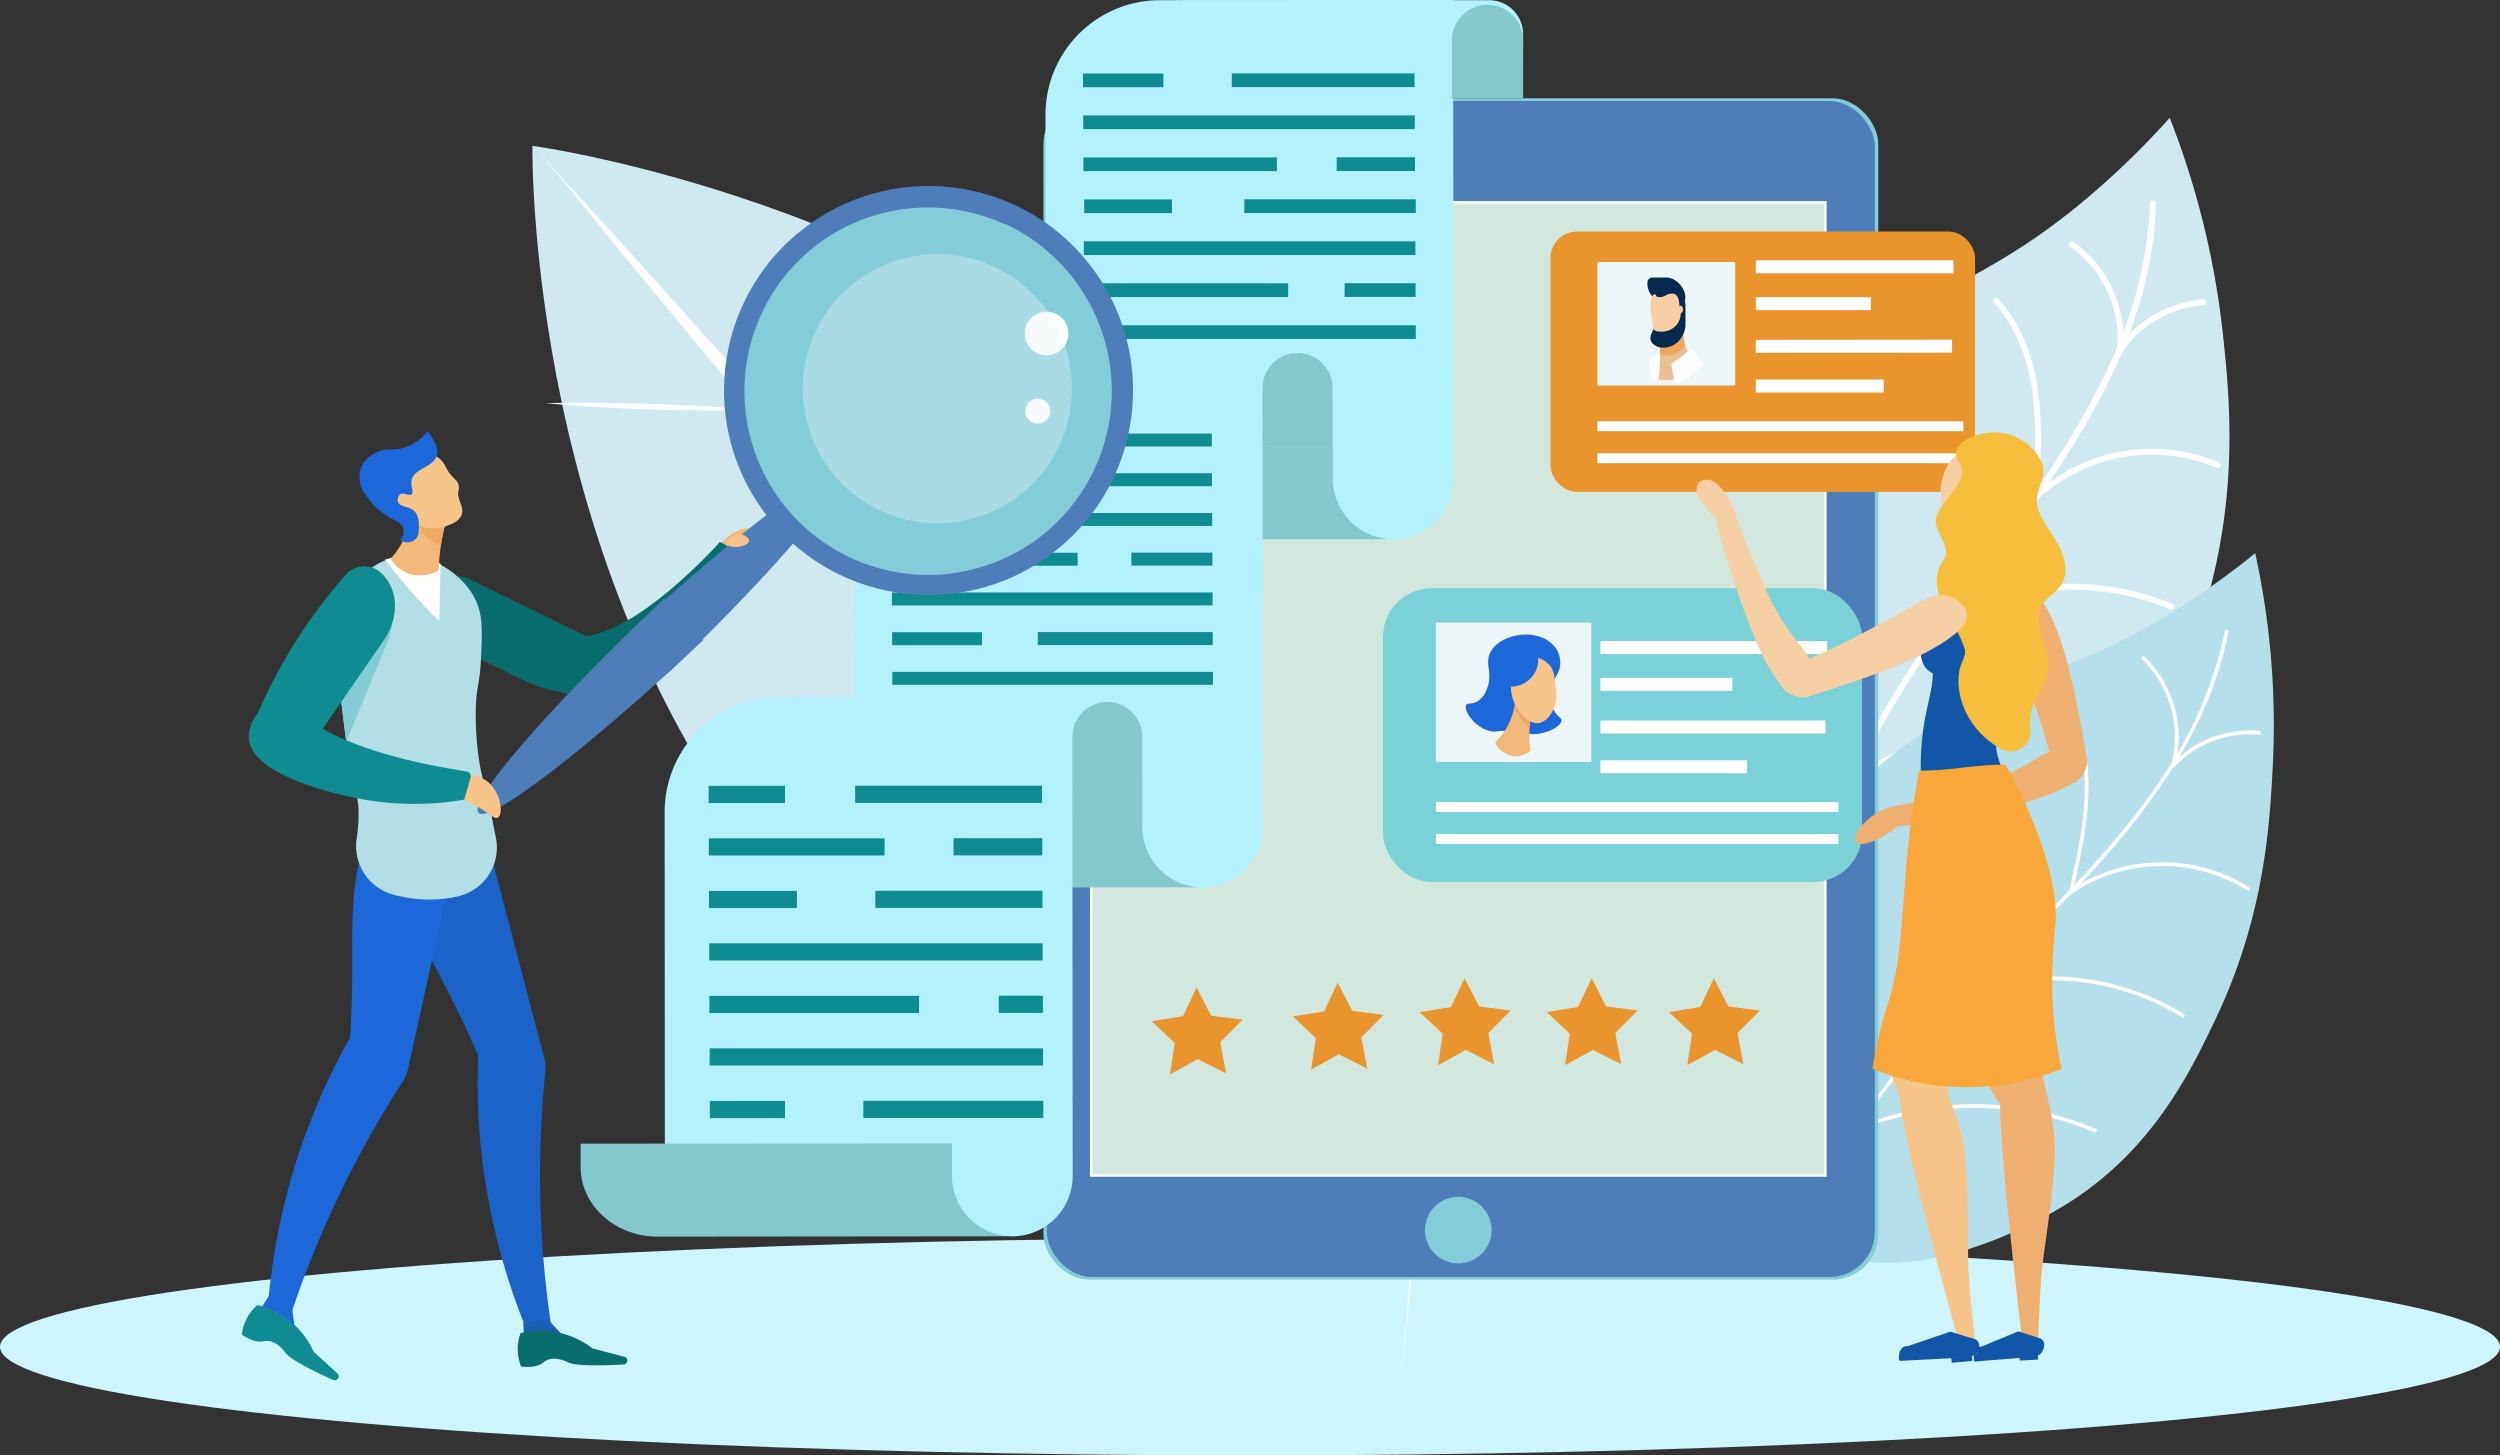<svg xmlns="http://www.w3.org/2000/svg" width="450.294" height="262.148" viewBox="0 0 450.294 262.148">
  <rect x="0" y="0" width="450.294" height="262.148" fill="#333333" stroke="none"/>
  <g id="Grupo_7691" data-name="Grupo 7691" transform="translate(-999.017 -427.353)">
    <ellipse id="Elipse_717" data-name="Elipse 717" cx="225.147" cy="19.564" rx="225.147" ry="19.564" transform="translate(999.017 650.372)" fill="#cff5fc"/>
    <g id="Grupo_7646" data-name="Grupo 7646" transform="translate(1094.916 453.629)">
      <g id="Grupo_7643" data-name="Grupo 7643" transform="translate(124.177 32.214)">
        <path id="Trazado_18867" data-name="Trazado 18867" d="M1183.951,551.227c-3.993,43.579,9.809,80.7,30.829,82.9s41.3-31.329,45.291-74.908-30.829-82.9-30.829-82.9S1187.944,507.648,1183.951,551.227Z" transform="translate(-1183.263 -476.32)" fill="#edc28a"/>
        <path id="Trazado_18868" data-name="Trazado 18868" d="M1226.926,482.127l-2.267,22.714-2.179,22.723-4.222,45.46-4.027,45.48-1.945,22.747-1.856,22.756,2.268-22.714,2.179-22.723,4.22-45.46,4.026-45.48,1.945-22.747Z" transform="translate(-1177.98 -475.191)" fill="#fff"/>
      </g>
      <g id="Grupo_7645" data-name="Grupo 7645">
        <path id="Trazado_18869" data-name="Trazado 18869" d="M1126.131,583.87C1174.316,639.222,1253.8,649.8,1253.8,649.8s1.362-79.166-46.824-134.519-127.672-65.933-127.672-65.933S1077.945,528.517,1126.131,583.87Z" transform="translate(-1079.303 -449.351)" fill="#d0e9f1"/>
        <g id="Grupo_7644" data-name="Grupo 7644" transform="translate(1.474 1.445)">
          <path id="Trazado_18870" data-name="Trazado 18870" d="M1080.537,450.561l17.453,20.618,17.534,20.551,35.193,41,35.371,40.846,17.749,20.37,17.83,20.3-17.453-20.619-17.534-20.551-35.194-41-35.372-40.845-17.749-20.37Z" transform="translate(-1080.537 -450.561)" fill="#fff"/>
          <path id="Trazado_18871" data-name="Trazado 18871" d="M1089.47,460.456c3.067,3.319,6.174,6.715,9.239,10.114l18.042,20.124,35.74,40.541c11.891,13.533,23.587,27.23,35.383,40.846l17.6,20.505,17.511,20.573-2.609,2.192L1202.6,595l-17.694-20.424c-11.733-13.666-23.555-27.259-35.189-41.007l-34.832-41.3-17.242-20.8c-2.909-3.53-5.809-7.1-8.637-10.618-2.812-3.518-5.612-6.916-8.47-10.287C1083.452,453.884,1086.4,457.156,1089.47,460.456Zm.05.436c2.99,3.354,5.907,6.658,8.816,10l17.826,20.3,35.554,40.69c11.946,13.482,23.705,27.122,35.553,40.686l17.8,20.315,17.887,20.249-2.609,2.192-17.393-20.663-17.47-20.6c-11.669-13.715-23.435-27.349-35.007-41.146l-35.006-41.149-17.455-20.618c-2.876-3.368-5.713-6.74-8.589-10.188-2.874-3.466-5.866-6.962-8.9-10.407C1083.5,454.063,1086.514,457.537,1089.521,460.892Z" transform="translate(-1080.537 -450.561)" fill="#fff"/>
        </g>
        <path id="Trazado_18872" data-name="Trazado 18872" d="M1170.4,504.609q-1.4,5.864-2.614,11.767c-.822,3.931-1.585,7.874-2.338,11.819-.732,3.948-1.454,7.9-2.117,11.861s-1.289,7.93-1.837,11.915q1.4-5.866,2.616-11.767c.822-3.932,1.585-7.875,2.335-11.819.732-3.949,1.454-7.9,2.115-11.862Q1169.581,510.585,1170.4,504.609Z" transform="translate(-1063.318 -438.605)" fill="#fff"/>
        <path id="Trazado_18873" data-name="Trazado 18873" d="M1109.621,544.567q6.1-.2,12.186-.6c4.059-.251,8.111-.56,12.162-.88,4.05-.339,8.1-.692,12.142-1.1s8.084-.856,12.117-1.381q-6.1.2-12.187.6c-4.057.251-8.11.56-12.161.882-4.05.34-8.1.693-12.142,1.1S1113.653,544.044,1109.621,544.567Z" transform="translate(-1073.407 -431.605)" fill="#fff"/>
        <path id="Trazado_18874" data-name="Trazado 18874" d="M1138.172,467.4q-1.172,5.916-2.151,11.861c-.668,3.962-1.276,7.931-1.873,11.9-.578,3.975-1.143,7.952-1.651,11.936s-.977,7.977-1.369,11.979q1.173-5.916,2.154-11.861c.667-3.961,1.274-7.931,1.87-11.9.577-3.975,1.142-7.952,1.65-11.936S1137.779,471.4,1138.172,467.4Z" transform="translate(-1069.224 -445.842)" fill="#fff"/>
        <path id="Trazado_18875" data-name="Trazado 18875" d="M1119.115,489.4q-4.727-.444-9.458-.7c-3.155-.183-6.31-.307-9.466-.419-3.157-.093-6.314-.174-9.472-.2s-6.318-.008-9.479.084q4.727.446,9.459.7c3.155.182,6.309.306,9.466.417,3.156.093,6.313.174,9.471.2Q1114.373,489.534,1119.115,489.4Z" transform="translate(-1078.926 -441.822)" fill="#fff"/>
      </g>
    </g>
    <g id="Grupo_7656" data-name="Grupo 7656" transform="translate(1308.573 448.581)">
      <path id="Trazado_18876" data-name="Trazado 18876" d="M1261.69,520.853c6.291-19.945,21.316-32.706,26.25-36.895,10.846-9.211,20.225-10.639,36.206-24.047a149.875,149.875,0,0,0,15.278-14.786,150.969,150.969,0,0,1,9.549,38.7c1.3,11.891,2.883,28.856-3.118,49.156-3.064,10.36-7.784,26.328-22.479,38.923-2.8,2.4-27.433,23-46.626,14.175C1257.15,577.068,1254.8,542.693,1261.69,520.853Z" transform="translate(-1258.175 -445.125)" fill="#d0e9f1"/>
      <g id="Grupo_7647" data-name="Grupo 7647" transform="translate(18.618 14.904)">
        <path id="Trazado_18877" data-name="Trazado 18877" d="M1273.775,577.4c7.464-35.116,37.555-58.8,51.956-90.628a75.947,75.947,0,0,0,7.156-28.741c.023-.668,1.052-.5,1.031.161-1.2,36.35-30.98,62.179-48.01,91.73a95.4,95.4,0,0,0-11.1,27.64c-.139.652-1.169.5-1.03-.162Z" transform="translate(-1273.762 -457.602)" fill="#fff"/>
      </g>
      <g id="Grupo_7648" data-name="Grupo 7648" transform="translate(10.301 70.154)">
        <path id="Trazado_18878" data-name="Trazado 18878" d="M1279.883,552.956a73.346,73.346,0,0,0-12.984-48.261c-.386-.548.448-1.174.834-.623a74.479,74.479,0,0,1,13.18,49.046c-.057.668-1.087.505-1.03-.161Z" transform="translate(-1266.8 -503.857)" fill="#fff"/>
      </g>
      <g id="Grupo_7649" data-name="Grupo 7649" transform="translate(23.81 109.771)">
        <path id="Trazado_18879" data-name="Trazado 18879" d="M1278.336,545.629a59.072,59.072,0,0,1,44.732-6.9c.645.16.491,1.192-.161,1.03a58.029,58.029,0,0,0-43.946,6.708c-.57.348-1.2-.485-.625-.834Z" transform="translate(-1278.109 -537.024)" fill="#fff"/>
      </g>
      <g id="Grupo_7650" data-name="Grupo 7650" transform="translate(40.852 83.926)">
        <path id="Trazado_18880" data-name="Trazado 18880" d="M1292.668,520.914a47.894,47.894,0,0,1,40.627-1.9.521.521,0,0,1-.422.953,46.89,46.89,0,0,0-39.818,1.91c-.591.315-.975-.654-.388-.966Z" transform="translate(-1292.376 -515.387)" fill="#fff"/>
      </g>
      <g id="Grupo_7651" data-name="Grupo 7651" transform="translate(56.828 59.605)">
        <path id="Trazado_18881" data-name="Trazado 18881" d="M1305.928,503.176a31.189,31.189,0,0,1,33.091-5.712.522.522,0,0,1-.422.954,30.156,30.156,0,0,0-32.045,5.591c-.491.457-1.111-.381-.625-.834Z" transform="translate(-1305.751 -495.026)" fill="#fff"/>
      </g>
      <g id="Grupo_7652" data-name="Grupo 7652" transform="translate(29.255 47.362)">
        <path id="Trazado_18882" data-name="Trazado 18882" d="M1293.722,527.753a47.931,47.931,0,0,0-10.926-42.171c-.449-.5.391-1.12.834-.624a48.91,48.91,0,0,1,11.123,42.955c-.148.651-1.179.5-1.031-.161Z" transform="translate(-1282.668 -484.776)" fill="#fff"/>
      </g>
      <g id="Grupo_7653" data-name="Grupo 7653" transform="translate(49.443 32.443)">
        <path id="Trazado_18883" data-name="Trazado 18883" d="M1306.7,507.6c.8-11.793,1.432-25.071-7-34.511-.448-.5.391-1.12.834-.624,8.625,9.649,8.015,23.234,7.2,35.3-.044.668-1.075.5-1.03-.162Z" transform="translate(-1299.569 -472.286)" fill="#fff"/>
      </g>
      <g id="Grupo_7654" data-name="Grupo 7654" transform="translate(71.811 32.698)">
        <path id="Trazado_18884" data-name="Trazado 18884" d="M1318.392,481.355a20.459,20.459,0,0,1,15.35-8.853c.667-.05.788.985.118,1.036A19.454,19.454,0,0,0,1319.208,482c-.379.554-1.192-.1-.816-.65Z" transform="translate(-1318.295 -472.5)" fill="#fff"/>
      </g>
      <g id="Grupo_7655" data-name="Grupo 7655" transform="translate(63.073 22.281)">
        <path id="Trazado_18885" data-name="Trazado 18885" d="M1319.687,483.186a20.275,20.275,0,0,0-8.5-18.49c-.55-.387.1-1.2.649-.816a21.326,21.326,0,0,1,8.881,19.467c-.067.667-1.1.505-1.031-.161Z" transform="translate(-1310.98 -463.779)" fill="#fff"/>
      </g>
    </g>
    <g id="Grupo_7666" data-name="Grupo 7666" transform="translate(1312.32 526.993)">
      <path id="Trazado_18886" data-name="Trazado 18886" d="M1269.251,570.628c8.967-17.909,25.107-27.7,30.4-30.919,11.651-7.07,20.736-7,37.878-17.265a143.617,143.617,0,0,0,16.684-11.673,144.625,144.625,0,0,1,3.176,38.046c-.566,11.442-1.638,27.725-10.384,46.014-4.464,9.334-11.344,23.721-27.144,33.409-3.015,1.849-29.423,17.6-46.238,6.352C1256.456,623.1,1259.434,590.241,1269.251,570.628Z" transform="translate(-1261.312 -510.771)" fill="#b5e0eb"/>
      <g id="Grupo_7657" data-name="Grupo 7657" transform="translate(13.443 13.789)">
        <path id="Trazado_18887" data-name="Trazado 18887" d="M1272.59,626.5c6.013-15.655,17.255-28.391,28.9-40.152,11.929-12.053,24.65-23.554,34.03-37.82a72.492,72.492,0,0,0,11.031-25.974c.081-.424.73-.245.649.179-3.157,16.408-13.016,30.385-24.034,42.551-11.362,12.545-24.344,23.558-35.059,36.7a91.291,91.291,0,0,0-14.864,24.693c-.153.4-.8.226-.649-.179Z" transform="translate(-1272.566 -522.315)" fill="#fff"/>
      </g>
      <g id="Grupo_7658" data-name="Grupo 7658" transform="translate(15.282 55.846)">
        <path id="Trazado_18888" data-name="Trazado 18888" d="M1279.123,605.767a70.281,70.281,0,0,0-4.979-47.731c-.19-.387.391-.729.581-.339a70.984,70.984,0,0,1,6.88,37.577,70.222,70.222,0,0,1-1.833,10.672.336.336,0,0,1-.649-.178Z" transform="translate(-1274.106 -557.525)" fill="#fff"/>
      </g>
      <g id="Grupo_7659" data-name="Grupo 7659" transform="translate(20.816 99.246)">
        <path id="Trazado_18889" data-name="Trazado 18889" d="M1278.962,598.023a56.283,56.283,0,0,1,43.219.3c.4.17.055.749-.339.582a55.631,55.631,0,0,0-42.7-.237c-.4.165-.575-.485-.179-.649Z" transform="translate(-1278.739 -593.859)" fill="#fff"/>
      </g>
      <g id="Grupo_7660" data-name="Grupo 7660" transform="translate(41.24 76.254)">
        <path id="Trazado_18890" data-name="Trazado 18890" d="M1296.069,577.047a45.625,45.625,0,0,1,38.585,4.318c.368.227.03.81-.339.58a44.967,44.967,0,0,0-38.066-4.25c-.41.142-.587-.508-.179-.649Z" transform="translate(-1295.838 -574.61)" fill="#fff"/>
      </g>
      <g id="Grupo_7661" data-name="Grupo 7661" transform="translate(59.641 55.665)">
        <path id="Trazado_18891" data-name="Trazado 18891" d="M1311.395,562.268a29.669,29.669,0,0,1,31.994-.419c.364.233.027.815-.339.582a29,29,0,0,0-31.314.418c-.36.244-.7-.339-.34-.58Z" transform="translate(-1311.243 -557.373)" fill="#fff"/>
      </g>
      <g id="Grupo_7662" data-name="Grupo 7662" transform="translate(36.668 37.15)">
        <path id="Trazado_18892" data-name="Trazado 18892" d="M1296.02,584.028a45.982,45.982,0,0,0-3.955-41.659c-.235-.366.348-.7.582-.341a46.623,46.623,0,0,1,4.022,42.179c-.16.4-.811.223-.649-.179Z" transform="translate(-1292.01 -541.873)" fill="#fff"/>
      </g>
      <g id="Grupo_7663" data-name="Grupo 7663" transform="translate(58.016 26.095)">
        <path id="Trazado_18893" data-name="Trazado 18893" d="M1311.34,566.935c2.54-11.037,5.2-23.623-1.4-33.823-.237-.364.345-.7.581-.339,6.7,10.354,4.051,23.13,1.47,34.341-.1.422-.746.244-.648-.179Z" transform="translate(-1309.882 -532.618)" fill="#fff"/>
      </g>
      <g id="Grupo_7664" data-name="Grupo 7664" transform="translate(77.793 31.922)">
        <path id="Trazado_18894" data-name="Trazado 18894" d="M1326.533,543.589a19.347,19.347,0,0,1,15.734-6.02c.428.038.432.711,0,.672a18.71,18.71,0,0,0-15.258,5.823c-.3.317-.772-.16-.476-.475Z" transform="translate(-1326.44 -537.496)" fill="#fff"/>
      </g>
      <g id="Grupo_7665" data-name="Grupo 7665" transform="translate(72.434 18.55)">
        <path id="Trazado_18895" data-name="Trazado 18895" d="M1327.316,545.807a19.516,19.516,0,0,0-5.26-18.933c-.313-.3.164-.776.475-.477a20.2,20.2,0,0,1,5.433,19.589.337.337,0,0,1-.649-.179Z" transform="translate(-1321.953 -526.301)" fill="#fff"/>
      </g>
    </g>
    <g id="Grupo_7668" data-name="Grupo 7668" transform="translate(1186.956 445.049)">
      <rect id="Rectángulo_1811" data-name="Rectángulo 1811" width="150.366" height="212.788" rx="8.238" fill="#82cdd8"/>
      <rect id="Rectángulo_1812" data-name="Rectángulo 1812" width="149.136" height="211.827" rx="8.186" transform="translate(0.615 0.5)" fill="#4e7eba"/>
      <rect id="Rectángulo_1813" data-name="Rectángulo 1813" width="132.221" height="175.273" transform="translate(8.611 18.756)" fill="#d2e8de"/>
      <g id="Grupo_7667" data-name="Grupo 7667" transform="translate(8.381 18.524)">
        <path id="Trazado_18896" data-name="Trazado 18896" d="M1163.375,457.676V633.41h132.683V457.676ZM1295.6,632.947H1163.836V458.138H1295.6Z" transform="translate(-1163.375 -457.676)" fill="#fff"/>
      </g>
      <circle id="Elipse_718" data-name="Elipse 718" cx="5.996" cy="5.996" r="5.996" transform="translate(66.902 200.59) rotate(-22.246)" fill="#82cdd8"/>
    </g>
    <path id="Trazado_18897" data-name="Trazado 18897" d="M1186.082,591.733l-5.1-2.572-5.011,2.745.87-5.647-4.159-3.918,5.639-.918,2.441-5.166,2.616,5.08,5.668.725-4.023,4.057Z" transform="translate(33.772 28.957)" fill="#ea942d"/>
    <path id="Trazado_18898" data-name="Trazado 18898" d="M1207.368,591.008l-5.1-2.572-5.011,2.745.87-5.647-4.159-3.918,5.639-.918,2.441-5.166,2.616,5.08,5.667.725-4.023,4.058Z" transform="translate(37.911 28.816)" fill="#ea942d"/>
    <path id="Trazado_18899" data-name="Trazado 18899" d="M1226.5,590.356l-5.1-2.572-5.011,2.745.87-5.647-4.159-3.918,5.64-.918,2.441-5.166,2.616,5.08,5.668.725-4.023,4.057Z" transform="translate(41.633 28.689)" fill="#ea942d"/>
    <path id="Trazado_18900" data-name="Trazado 18900" d="M1245.661,590.349l-5.1-2.572-5.011,2.745.869-5.647-4.159-3.918,5.64-.918,2.441-5.166,2.616,5.08,5.667.725-4.023,4.057Z" transform="translate(45.358 28.688)" fill="#ea942d"/>
    <path id="Trazado_18901" data-name="Trazado 18901" d="M1264.09,590.349l-5.1-2.572-5.011,2.745.87-5.647-4.159-3.918,5.64-.918,2.441-5.166,2.616,5.08,5.668.725-4.023,4.057Z" transform="translate(48.942 28.688)" fill="#ea942d"/>
    <g id="Grupo_7670" data-name="Grupo 7670" transform="translate(1278.291 469.062)">
      <rect id="Rectángulo_1814" data-name="Rectángulo 1814" width="76.467" height="46.894" rx="4.763" fill="#ea942d"/>
      <rect id="Rectángulo_1815" data-name="Rectángulo 1815" width="24.817" height="22.253" transform="translate(8.449 5.486)" fill="#ecf5f7"/>
      <path id="Trazado_18902" data-name="Trazado 18902" d="M1248.272,485.741a11.014,11.014,0,0,0,5.087-3.669l-2.084-2.67-3.671,2.752Z" transform="translate(-1229.949 -458.94)" fill="#fff"/>
      <path id="Trazado_18903" data-name="Trazado 18903" d="M1256.477,484.282c-2.524,2.4-7.141,2.3-7.333,1.923a39.146,39.146,0,0,0,.215-4.43,13.674,13.674,0,0,0-.094-2.3l4.328-3.727a10.947,10.947,0,0,0,.322,4.345,9.328,9.328,0,0,0,2.562,4.19Z" transform="translate(-1229.649 -459.651)" fill="#edc094"/>
      <path id="Trazado_18904" data-name="Trazado 18904" d="M1253.895,480.091a3.837,3.837,0,0,1-.8.946,4.134,4.134,0,0,1-2.212.948,1.3,1.3,0,0,1-.226.006,3.932,3.932,0,0,1-1.316-.217,13.67,13.67,0,0,0-.094-2.3l4.328-3.727A10.944,10.944,0,0,0,1253.895,480.091Z" transform="translate(-1229.63 -459.651)" fill="#efa55b"/>
      <path id="Trazado_18905" data-name="Trazado 18905" d="M1250.546,481.366a1.328,1.328,0,0,1-.228.006,2.628,2.628,0,0,1-2.131-.837c-.781-1.093.221-2.033.24-2.524.058-1.556-.356-2.291-.361-3.847v-.033a2.62,2.62,0,0,1,2.625-2.611h1.616a1.266,1.266,0,0,1,.284.03,2.031,2.031,0,0,1,.75.344,2.533,2.533,0,0,1,.858,2.114c0,.027,0,.055,0,.082v2.96a4.415,4.415,0,0,1-1.441,3.367A4.156,4.156,0,0,1,1250.546,481.366Z" transform="translate(-1229.893 -460.473)" fill="#052a4f"/>
      <path id="Trazado_18906" data-name="Trazado 18906" d="M1252.6,473.773h-1.669a3.511,3.511,0,0,1-3.5-3.5v-.136a.934.934,0,0,1,.932-.932h2.555c1.719,0,3.846,2.285,3.245,4.208h0C1254.165,474.205,1253.4,473.773,1252.6,473.773Z" transform="translate(-1229.982 -460.923)" fill="#052a4f"/>
      <path id="Trazado_18907" data-name="Trazado 18907" d="M1250.031,478.47h-.286c-.793,0-1.443-.168-1.443-.962a19.137,19.137,0,0,0-.24-2.163c-.091-.318-.558-3.607.721-3.607.12,0,.081.388.361.481a2.188,2.188,0,0,0,1.425-.229l.053-.032a2.226,2.226,0,0,1,1.445-.309c.634.088,1.02.976,1.043,2.146a1.152,1.152,0,0,0,.022.213l.195,1.012a1.158,1.158,0,0,1,.023.264A3.33,3.33,0,0,1,1250.031,478.47Z" transform="translate(-1229.89 -460.452)" fill="#f7cfa4"/>
      <path id="Trazado_18908" data-name="Trazado 18908" d="M1252.949,474.126c0,.377-.2.683-.437.683s-.437-.306-.437-.683.2-.682.437-.682S1252.949,473.75,1252.949,474.126Z" transform="translate(-1229.08 -460.099)" fill="#f7cfa4"/>
      <path id="Trazado_18909" data-name="Trazado 18909" d="M1251.694,486.3a11.045,11.045,0,0,0,5.087-3.671l-2.086-2.668-3.669,2.752Z" transform="translate(-1229.283 -458.831)" fill="#fff"/>
      <g id="Grupo_7669" data-name="Grupo 7669" transform="translate(8.449 5.183)">
        <rect id="Rectángulo_1816" data-name="Rectángulo 1816" width="35.611" height="2.337" transform="translate(28.525)" fill="#fff"/>
        <rect id="Rectángulo_1817" data-name="Rectángulo 1817" width="20.727" height="2.335" transform="translate(28.524 6.628)" fill="#fff"/>
        <rect id="Rectángulo_1818" data-name="Rectángulo 1818" width="35.35" height="2.337" transform="translate(28.524 14.324) rotate(-0.057)" fill="#fff"/>
        <rect id="Rectángulo_1819" data-name="Rectángulo 1819" width="23.031" height="2.339" transform="translate(28.526 21.467)" fill="#fff"/>
        <rect id="Rectángulo_1820" data-name="Rectángulo 1820" width="65.909" height="1.779" transform="translate(0 29)" fill="#fff"/>
        <rect id="Rectángulo_1821" data-name="Rectángulo 1821" width="65.909" height="1.779" transform="translate(0 34.766)" fill="#fff"/>
      </g>
    </g>
    <g id="Grupo_7673" data-name="Grupo 7673" transform="translate(1248.114 533.303)">
      <rect id="Rectángulo_1822" data-name="Rectángulo 1822" width="86.279" height="52.912" rx="8.77" fill="#7ad1d8"/>
      <rect id="Rectángulo_1823" data-name="Rectángulo 1823" width="28.001" height="25.108" transform="translate(9.534 6.19)" fill="#ecf5f7"/>
      <path id="Trazado_18910" data-name="Trazado 18910" d="M1232.535,523.222c-3.034-.678-6.937.613-8.138,3.175-.952,2.032.643,3.687-.6,6.579a4.151,4.151,0,0,1-1.66,2.107c-1.024.581-1.734.2-2.008.638-.569.921,1.552,4.179,4.471,4.744.816.158.812-.064,2.463-.091,3.327-.053,3.853.845,6.021.547,2.143-.294,4.258-1.531,4.2-2.463-.023-.337-.313-.412-.822-1a6.1,6.1,0,0,1-1.344-2.979c-.1-1.037.272-2,1.162-3.864a6.379,6.379,0,0,0,.73-1.733,4.832,4.832,0,0,0-.548-3.1A5.8,5.8,0,0,0,1232.535,523.222Z" transform="translate(-1205.133 -514.694)" fill="#1c68da"/>
      <g id="Grupo_7671" data-name="Grupo 7671" transform="translate(20.215 12.31)">
        <path id="Trazado_18911" data-name="Trazado 18911" d="M1230.637,539.222a19.182,19.182,0,0,0,.214,3.241,4.566,4.566,0,0,1-2.583.975,4.3,4.3,0,0,1-3.785-2.506,12.273,12.273,0,0,0,3.479-6.549,13.267,13.267,0,0,0,.178-3.405l4.071.995a19.567,19.567,0,0,0-1.523,6.2C1230.662,538.512,1230.644,538.863,1230.637,539.222Z" transform="translate(-1224.483 -525.461)" fill="#f2b879"/>
        <path id="Trazado_18912" data-name="Trazado 18912" d="M1231.645,531.972a19.573,19.573,0,0,0-1.523,6.2,7.577,7.577,0,0,1-2.726-3.785,13.279,13.279,0,0,0,.178-3.405Z" transform="translate(-1223.917 -525.461)" fill="#e5a76a"/>
        <path id="Trazado_18913" data-name="Trazado 18913" d="M1234.062,528.245c.568.8.656,1.722.829,3.57a7.768,7.768,0,0,1-.075,3.281c-.343,1.083-1.34,2.961-2.87,3.22-2.117.357-4.463-2.514-4.968-5.2-.455-2.418.337-6,2.732-6.652A4.382,4.382,0,0,1,1234.062,528.245Z" transform="translate(-1224.022 -526.359)" fill="#f7c589"/>
      </g>
      <path id="Trazado_18914" data-name="Trazado 18914" d="M1231.739,525.4a4.952,4.952,0,0,1-4.4,6.61,1.763,1.763,0,0,1-1.178-.266,1.816,1.816,0,0,1-.484-1.694,5.563,5.563,0,0,1,2.363-3.87c1.04-.707,2.942-1.352,4.16-.8C1232.051,525.4,1231.9,525.383,1231.739,525.4Z" transform="translate(-1204.041 -514.28)" fill="#1c68da"/>
      <g id="Grupo_7672" data-name="Grupo 7672" transform="translate(9.534 9.523)">
        <rect id="Rectángulo_1824" data-name="Rectángulo 1824" width="40.838" height="2.337" transform="translate(29.629)" fill="#fff"/>
        <rect id="Rectángulo_1825" data-name="Rectángulo 1825" width="23.769" height="2.335" transform="translate(29.629 6.628)" fill="#fff"/>
        <rect id="Rectángulo_1826" data-name="Rectángulo 1826" width="40.539" height="2.337" transform="translate(29.629 14.306)" fill="#fff"/>
        <rect id="Rectángulo_1827" data-name="Rectángulo 1827" width="26.411" height="2.339" transform="translate(29.63 21.467)" fill="#fff"/>
        <rect id="Rectángulo_1828" data-name="Rectángulo 1828" width="72.5" height="1.779" transform="translate(0 29)" fill="#fff"/>
        <rect id="Rectángulo_1829" data-name="Rectángulo 1829" width="72.5" height="1.779" transform="translate(0 34.766)" fill="#fff"/>
      </g>
    </g>
    <g id="Grupo_7680" data-name="Grupo 7680" transform="translate(1103.596 427.353)">
      <g id="Grupo_7675" data-name="Grupo 7675" transform="translate(68.596)">
        <path id="Trazado_18915" data-name="Trazado 18915" d="M1216.252,512.858l-59.544.037-.041-64.866a20.632,20.632,0,0,1,20.619-20.644l52.812-.032.044,71.6A13.939,13.939,0,0,1,1216.252,512.858Z" transform="translate(-1141.534 -427.353)" fill="#b3f2fc"/>
        <path id="Trazado_18916" data-name="Trazado 18916" d="M1157.844,511.439l62.8-.06c.508-.291,1.033-.618,1.567-.984a22.192,22.192,0,0,0,3.375-2.84l6.97-12.912L1144,494.7l0,4.23C1144,505.813,1150.234,511.443,1157.844,511.439Z" transform="translate(-1143.998 -414.267)" fill="#83c9cc"/>
        <path id="Trazado_18917" data-name="Trazado 18917" d="M1210.878,513.21h0a10.9,10.9,0,0,0,10.861-10.874l-.008-12.955a4.12,4.12,0,0,0-4.11-4.105l-13.52.008a4.12,4.12,0,0,0-4.1,4.11l.007,12.955A10.9,10.9,0,0,0,1210.878,513.21Z" transform="translate(-1133.108 -416.089)" fill="#b3f2fc"/>
        <g id="Grupo_7674" data-name="Grupo 7674" transform="translate(21.895 13.218)">
          <rect id="Rectángulo_1830" data-name="Rectángulo 1830" width="14.477" height="2.47" transform="translate(0 0.023)" fill="#0f8c91"/>
          <rect id="Rectángulo_1831" data-name="Rectángulo 1831" width="32.929" height="2.472" transform="translate(26.795)" fill="#0f8c91"/>
          <rect id="Rectángulo_1832" data-name="Rectángulo 1832" width="59.725" height="2.47" transform="translate(0.035 7.569)" fill="#0f8c91"/>
          <rect id="Rectángulo_1833" data-name="Rectángulo 1833" width="34.852" height="2.468" transform="translate(0.072 15.138)" fill="#0f8c91"/>
          <rect id="Rectángulo_1834" data-name="Rectángulo 1834" width="14.112" height="2.468" transform="translate(45.685 15.116)" fill="#0f8c91"/>
          <rect id="Rectángulo_1835" data-name="Rectángulo 1835" width="15.806" height="2.472" transform="translate(0.213 22.701)" fill="#0f8c91"/>
          <rect id="Rectángulo_1836" data-name="Rectángulo 1836" width="30.885" height="2.472" transform="translate(29.055 22.679)" fill="#0f8c91"/>
          <rect id="Rectángulo_1837" data-name="Rectángulo 1837" width="59.725" height="2.47" transform="translate(0.143 30.249)" fill="#0f8c91"/>
          <rect id="Rectángulo_1838" data-name="Rectángulo 1838" width="36.778" height="2.472" transform="translate(0.179 37.815)" fill="#0f8c91"/>
          <rect id="Rectángulo_1839" data-name="Rectángulo 1839" width="12.784" height="2.472" transform="translate(47.12 37.794)" fill="#0f8c91"/>
          <rect id="Rectángulo_1840" data-name="Rectángulo 1840" width="59.725" height="2.47" transform="translate(0.214 45.369)" fill="#0f8c91"/>
        </g>
        <path id="Rectángulo_1841" data-name="Rectángulo 1841" d="M0,0H55.3a6.114,6.114,0,0,1,6.114,6.114V8.445a0,0,0,0,1,0,0H0a0,0,0,0,1,0,0V0A0,0,0,0,1,0,0Z" transform="translate(39.746 0.036)" fill="#b3f2fc"/>
        <path id="Trazado_18918" data-name="Trazado 18918" d="M1230.787,444.913l-12.819.008-.007-10.421a6.411,6.411,0,0,1,6.406-6.413h0a6.41,6.41,0,0,1,6.414,6.406Z" transform="translate(-1129.615 -427.21)" fill="#83c9cc"/>
      </g>
      <g id="Grupo_7677" data-name="Grupo 7677" transform="translate(34.279 62.713)">
        <path id="Trazado_18919" data-name="Trazado 18919" d="M1187.523,565.361l-59.546.037-.039-64.866a20.631,20.631,0,0,1,20.619-20.644l52.811-.032.044,71.6A13.939,13.939,0,0,1,1187.523,565.361Z" transform="translate(-1112.804 -479.856)" fill="#b3f2fc"/>
        <path id="Trazado_18920" data-name="Trazado 18920" d="M1129.114,563.942l62.8-.06c.509-.291,1.033-.617,1.568-.984a22.31,22.31,0,0,0,3.376-2.84l6.97-12.912-88.557.054,0,4.23C1115.275,558.316,1121.5,563.946,1129.114,563.942Z" transform="translate(-1115.268 -466.77)" fill="#83c9cc"/>
        <path id="Trazado_18921" data-name="Trazado 18921" d="M1182.149,565.713h0a10.9,10.9,0,0,0,10.861-10.874L1193,541.883a4.12,4.12,0,0,0-4.11-4.105l-13.52.008a4.12,4.12,0,0,0-4.105,4.11l.008,12.955A10.9,10.9,0,0,0,1182.149,565.713Z" transform="translate(-1104.378 -468.592)" fill="#b3f2fc"/>
        <g id="Grupo_7676" data-name="Grupo 7676" transform="translate(21.657 15.378)">
          <rect id="Rectángulo_1842" data-name="Rectángulo 1842" width="57.754" height="2.337" fill="#0f8c91"/>
          <rect id="Rectángulo_1843" data-name="Rectángulo 1843" width="22.396" height="2.337" transform="translate(0.035 7.165)" fill="#0f8c91"/>
          <rect id="Rectángulo_1844" data-name="Rectángulo 1844" width="30.128" height="2.335" transform="translate(27.661 7.147)" fill="#0f8c91"/>
          <rect id="Rectángulo_1845" data-name="Rectángulo 1845" width="57.754" height="2.337" transform="translate(0.069 14.308)" fill="#0f8c91"/>
          <rect id="Rectángulo_1846" data-name="Rectángulo 1846" width="33.476" height="2.339" transform="translate(0.103 21.468)" fill="#0f8c91"/>
          <rect id="Rectángulo_1847" data-name="Rectángulo 1847" width="14.592" height="2.339" transform="translate(43.264 21.448)" fill="#0f8c91"/>
          <rect id="Rectángulo_1848" data-name="Rectángulo 1848" width="57.754" height="2.337" transform="translate(0.138 28.616)" fill="#0f8c91"/>
          <rect id="Rectángulo_1849" data-name="Rectángulo 1849" width="16.189" height="2.339" transform="translate(0.173 35.782)" fill="#0f8c91"/>
          <rect id="Rectángulo_1850" data-name="Rectángulo 1850" width="31.522" height="2.339" transform="translate(26.405 35.761)" fill="#0f8c91"/>
          <rect id="Rectángulo_1851" data-name="Rectángulo 1851" width="57.754" height="2.337" transform="translate(0.207 42.924)" fill="#0f8c91"/>
        </g>
        <path id="Rectángulo_1852" data-name="Rectángulo 1852" d="M0,0H55.3a6.114,6.114,0,0,1,6.114,6.114V8.445a0,0,0,0,1,0,0H0a0,0,0,0,1,0,0V0A0,0,0,0,1,0,0Z" transform="translate(39.746 0.036)" fill="#b3f2fc"/>
        <path id="Trazado_18922" data-name="Trazado 18922" d="M1202.024,497.416l-12.616.007L1189.4,486.9a6.308,6.308,0,0,1,6.3-6.312h0a6.308,6.308,0,0,1,6.311,6.3Z" transform="translate(-1100.851 -479.713)" fill="#83c9cc"/>
      </g>
      <g id="Grupo_7679" data-name="Grupo 7679" transform="translate(0 125.565)">
        <path id="Trazado_18923" data-name="Trazado 18923" d="M1158.824,617.981l-59.544.037-.039-64.866a20.631,20.631,0,0,1,20.619-20.645l52.811-.032.044,71.6A13.939,13.939,0,0,1,1158.824,617.981Z" transform="translate(-1084.106 -532.475)" fill="#b3f2fc"/>
        <path id="Trazado_18924" data-name="Trazado 18924" d="M1100.416,616.562l62.8-.061c.509-.292,1.033-.618,1.567-.983a22.255,22.255,0,0,0,3.376-2.84q3.485-6.457,6.971-12.913l-88.557.055,0,4.228C1086.577,610.935,1092.806,616.567,1100.416,616.562Z" transform="translate(-1086.57 -519.389)" fill="#83c9cc"/>
        <path id="Trazado_18925" data-name="Trazado 18925" d="M1153.451,618.332h0a10.9,10.9,0,0,0,10.86-10.874L1164.3,594.5a4.12,4.12,0,0,0-4.11-4.105l-13.52.008a4.12,4.12,0,0,0-4.105,4.11l.008,12.955A10.9,10.9,0,0,0,1153.451,618.332Z" transform="translate(-1075.68 -521.211)" fill="#b3f2fc"/>
        <g id="Grupo_7678" data-name="Grupo 7678" transform="translate(23.052 15.96)">
          <rect id="Rectángulo_1853" data-name="Rectángulo 1853" width="13.762" height="3.09" transform="translate(0 0.023)" fill="#0f8c91"/>
          <rect id="Rectángulo_1854" data-name="Rectángulo 1854" width="33.661" height="3.092" transform="translate(26.399)" fill="#0f8c91"/>
          <rect id="Rectángulo_1855" data-name="Rectángulo 1855" width="31.66" height="3.092" transform="translate(0.038 9.475)" fill="#0f8c91"/>
          <rect id="Rectángulo_1856" data-name="Rectángulo 1856" width="15.982" height="3.092" transform="translate(44.116 9.454)" fill="#0f8c91"/>
          <rect id="Rectángulo_1857" data-name="Rectángulo 1857" width="15.839" height="3.092" transform="translate(0.075 18.938)" fill="#0f8c91"/>
          <rect id="Rectángulo_1858" data-name="Rectángulo 1858" width="30.106" height="3.09" transform="translate(30.029 18.916)" fill="#0f8c91"/>
          <rect id="Rectángulo_1859" data-name="Rectángulo 1859" width="60.061" height="3.09" transform="translate(0.112 28.383)" fill="#0f8c91"/>
          <rect id="Rectángulo_1860" data-name="Rectángulo 1860" width="37.758" height="3.092" transform="translate(0.149 37.847)" fill="#0f8c91"/>
          <rect id="Rectángulo_1861" data-name="Rectángulo 1861" width="7.944" height="3.092" transform="translate(52.266 37.824)" fill="#0f8c91"/>
          <rect id="Rectángulo_1862" data-name="Rectángulo 1862" width="60.061" height="3.09" transform="translate(0.186 47.299)" fill="#0f8c91"/>
          <rect id="Rectángulo_1863" data-name="Rectángulo 1863" width="13.539" height="3.088" transform="translate(0.223 56.773)" fill="#0f8c91"/>
          <rect id="Rectángulo_1864" data-name="Rectángulo 1864" width="32.411" height="3.088" transform="translate(27.873 56.749)" fill="#0f8c91"/>
        </g>
        <path id="Rectángulo_1865" data-name="Rectángulo 1865" d="M0,0H55.3a6.114,6.114,0,0,1,6.114,6.114V8.445a0,0,0,0,1,0,0H0a0,0,0,0,1,0,0V0A0,0,0,0,1,0,0Z" transform="translate(39.746 0.036)" fill="#b3f2fc"/>
        <path id="Trazado_18926" data-name="Trazado 18926" d="M1173.322,550.036l-12.593.007-.007-10.532a6.3,6.3,0,0,1,6.294-6.3h0a6.3,6.3,0,0,1,6.3,6.293Z" transform="translate(-1072.15 -532.332)" fill="#83c9cc"/>
      </g>
    </g>
    <g id="Grupo_7683" data-name="Grupo 7683" transform="translate(1304.609 505.225)">
      <ellipse id="Elipse_719" data-name="Elipse 719" cx="5.542" cy="7.673" rx="5.542" ry="7.673" transform="translate(43.919 3.204)" fill="#f7cfa4"/>
      <g id="Grupo_7681" data-name="Grupo 7681" transform="translate(28.557 28.364)">
        <path id="Trazado_18927" data-name="Trazado 18927" d="M1316.146,546.6a3.467,3.467,0,0,1-2.487,3.937,2.586,2.586,0,0,1-1.315.037c-2.424-.594-2.4-4.71-5.78-14.042-2.17-6-2.928-7.862-2.928-7.862-1.874-4.618-3.095-6.928-2.144-9.317a6.14,6.14,0,0,1,2.433-2.8,2.921,2.921,0,0,1,1.483-.25c1.391.155,2.314,1.431,2.856,2.272,3.022,4.679,4.7,11.939,5.44,15.345.068.317.249,1.147.511,2.415C1315.062,540.431,1315.693,543.913,1316.146,546.6Z" transform="translate(-1274.407 -516.293)" fill="#efaf70"/>
        <path id="Trazado_18928" data-name="Trazado 18928" d="M1319.537,542.525c-.424-1.4-2.543-2.051-4.208-2.062-2.363-.017-3.943,1.26-6.386,2.662a44.217,44.217,0,0,1-10.1,4.089c-1.734.517-8.023,2.275-12.552,3.14a7.158,7.158,0,0,0-3.437,1.506c-.306.266-1.64,1.343-1.392,1.99.11.283.755,1.093,10.756-.492,3.281-.52,6.067-1.059,10.565-2.019,10.258-2.188,12.076-3.6,14.716-4.93A3.411,3.411,0,0,0,1319.537,542.525Z" transform="translate(-1278.245 -511.593)" fill="#efaf70"/>
        <path id="Trazado_18929" data-name="Trazado 18929" d="M1284.466,553.878a10.739,10.739,0,0,1-4.139,1.807,1.694,1.694,0,0,1-1.272-.234c-.567-.484-.216-1.462.275-2.2a10.677,10.677,0,0,1,5.188-3.984,2.487,2.487,0,0,1,1.659-.154,1.255,1.255,0,0,1,.575.509,2.456,2.456,0,0,1-.051,2.43A5.276,5.276,0,0,1,1284.466,553.878Z" transform="translate(-1278.763 -509.927)" fill="#efaf70"/>
      </g>
      <path id="Trazado_18930" data-name="Trazado 18930" d="M1304.527,636.655l2.85,3.4c.266-7.237.462-13.231.984-17.112,1.132-8.411,1.763-11.854,2.094-18.375.327-6.451-1.8-12.3-2.335-15.386-.515-1.532-6.568.5-7.235,2.126C1299.378,594.992,1304.527,636.655,1304.527,636.655Z" transform="translate(-1245.959 -473.861)" fill="#efaf70"/>
      <path id="Trazado_18931" data-name="Trazado 18931" d="M1296.807,633.548l10.492-.845a2.009,2.009,0,0,0,1.928-1.547l.066-.228a1.3,1.3,0,0,0-.622-1.525l-4-1.285-6.644,2.738C1296.34,630.761,1296.542,633.541,1296.807,633.548Z" transform="translate(-1246.732 -466.183)" fill="#1156a8"/>
      <rect id="Rectángulo_1866" data-name="Rectángulo 1866" width="3.288" height="0.876" transform="matrix(-0.999, 0.049, -0.049, -0.999, 61.485, 167.023)" fill="#1156a8"/>
      <path id="Trazado_18932" data-name="Trazado 18932" d="M1295.893,636.818l3.427,3c-.789-7.217-1.47-13.192-1.5-17.112-.075-8.5.066-11.995-.554-18.511-.611-6.445-3.654-11.975-4.661-14.967-.754-1.455-6.673,1.347-7.118,3.049C1284.476,596.135,1295.893,636.818,1295.893,636.818Z" transform="translate(-1248.912 -473.824)" fill="#f7c589"/>
      <path id="Trazado_18933" data-name="Trazado 18933" d="M1285.535,633.423l11.9-.625a2.272,2.272,0,0,0,2.23-1.506l.081-.227a1.233,1.233,0,0,0-.657-1.538l-4.484-1.369-7.6,2.6C1285.092,630.627,1285.235,633.41,1285.535,633.423Z" transform="translate(-1248.925 -466.175)" fill="#1156a8"/>
      <path id="Trazado_18934" data-name="Trazado 18934" d="M1287.583,599.872c.56.111,1.023-.03,2.811-.663,1.544-.546,2.9-1.04,4.011-1.456a32.89,32.89,0,0,1,1.014-13.37c.7-2.345,1.4-3.611,2.274-6.69a46.593,46.593,0,0,0,1.691-10.318,16.777,16.777,0,0,0-3.149-3.806,4.964,4.964,0,0,0-2.452-1.526,3.787,3.787,0,0,0-4.336,3.115,59.105,59.105,0,0,0-4.98,30.378C1284.783,596.684,1285.7,599.5,1287.583,599.872Z" transform="translate(-1249.156 -479.042)" fill="#f7c589"/>
      <rect id="Rectángulo_1867" data-name="Rectángulo 1867" width="3.723" height="0.876" transform="translate(49.655 167.242) rotate(174.607)" fill="#1156a8"/>
      <path id="Trazado_18935" data-name="Trazado 18935" d="M1288.664,526.446c0,2.115,1.394,3.829,3.112,3.829s3.112-1.714,3.112-3.829-1.393-3.829-3.112-3.829S1288.664,524.331,1288.664,526.446Z" transform="translate(-1248.281 -486.699)" fill="#1156a8"/>
      <path id="Trazado_18936" data-name="Trazado 18936" d="M1303.2,600.752c.57.019,1-.195,2.666-1.108,1.436-.79,2.689-1.5,3.722-2.086a32.889,32.889,0,0,1-1.161-13.359c.314-2.426.8-3.79,1.161-6.97a46.467,46.467,0,0,0,0-10.454,16.729,16.729,0,0,0-3.722-3.248,4.97,4.97,0,0,0-2.666-1.108,3.786,3.786,0,0,0-3.776,3.776,59.1,59.1,0,0,0,0,30.783C1299.919,598.058,1301.278,600.689,1303.2,600.752Z" transform="translate(-1246.586 -478.959)" fill="#efaf70"/>
      <path id="Trazado_18937" data-name="Trazado 18937" d="M1288.666,548.533l15.047.033a12.72,12.72,0,0,1-1.165-2.906c-1.249-4.766.874-8.634,1.915-12.445a35.93,35.93,0,0,0,.957-13.4h-16.754c2.442,6,2.411,10.436,1.915,13.4-.473,2.837-1.763,6.669-1.915,12.924C1288.643,547.156,1288.653,547.991,1288.666,548.533Z" transform="translate(-1248.284 -487.245)" fill="#1156a8"/>
      <path id="Trazado_18938" data-name="Trazado 18938" d="M1281.377,597.454a45.47,45.47,0,0,0,34.041,0,74.69,74.69,0,0,1-1.571-11.568,94.354,94.354,0,0,1,.523-14.873c.4-5.95-2.271-15.941-9.005-28.358-5.74,0-9.839,1.089-15.579,1.089-.308,1.631-.678,3.734-1.053,6.238-.208,1.393-.376,2.631-.514,3.721-.033.262-.316,2.5-.558,4.915-.971,9.733-.926,19.064-3.42,26.846-.176.548-.51,1.546-.938,3.059A72.405,72.405,0,0,0,1281.377,597.454Z" transform="translate(-1249.699 -482.803)" fill="#f9a63a"/>
      <path id="Trazado_18939" data-name="Trazado 18939" d="M1312.3,511.612c1.586,2.547,2.867,5.909,1.192,8.426-1.019,1.53-2.965,2.419-3.745,4.159-1.481,3.305,1.99,7.382,1.4,11.336-.332,2.228-1.9,4-2.683,6.2a9.975,9.975,0,0,0-.475,4.311,3.611,3.611,0,0,1-5.427,3.486,16.881,16.881,0,0,1-3.463-2.672c-3.005-3.035-4.725-7.544-3.869-11.663.258-1.241,1.254-2.492.885-3.639-2-6.223-7.557-10.521-3.728-16.172,1.494-2.206-2.231-5.465-1.338-7.731,1.592-4.037,6.292-6.216,3.931-9.965-2.081-3.306,4.223-5.846,8.423-4.957,3.543.749,7.09,4.089,6.884,7.047-.137,1.951-1.419,3.576-1.111,5.719S1311.067,509.635,1312.3,511.612Z" transform="translate(-1247.845 -492.547)" fill="#f7bd3c"/>
      <g id="Grupo_7682" data-name="Grupo 7682" transform="translate(0 8.517)">
        <path id="Trazado_18940" data-name="Trazado 18940" d="M1272.416,535.369a3.468,3.468,0,0,1-4.233-1.941,2.6,2.6,0,0,1-.213-1.3c.266-2.481,4.349-3.009,13.149-7.6,5.656-2.949,7.4-3.947,7.4-3.947,4.328-2.473,6.455-3.991,8.949-3.366a6.13,6.13,0,0,1,3.1,2.04,2.9,2.9,0,0,1,.444,1.435c.032,1.4-1.11,2.484-1.871,3.134-4.236,3.618-11.209,6.242-14.485,7.432-.3.111-1.1.4-2.326.829C1278.387,533.472,1275.021,534.56,1272.416,535.369Z" transform="translate(-1252.308 -496.293)" fill="#f7cfa4"/>
        <path id="Trazado_18941" data-name="Trazado 18941" d="M1273.82,538c1.327-.607,1.694-2.793,1.484-4.445-.3-2.345-1.774-3.741-3.488-5.976a44.212,44.212,0,0,1-5.4-9.465c-.744-1.652-3.323-7.651-4.783-12.024a7.181,7.181,0,0,0-1.951-3.206c-.3-.266-1.549-1.445-2.157-1.113-.266.146-.983.893,1.918,10.595.952,3.182,1.857,5.872,3.407,10.2,3.534,9.876,5.172,11.491,6.844,13.93A3.413,3.413,0,0,0,1273.82,538Z" transform="translate(-1254.39 -499.282)" fill="#f7cfa4"/>
        <path id="Trazado_18942" data-name="Trazado 18942" d="M1256.647,504.853c-1.658-2.033-1.759-2.756-1.781-3.1a2.041,2.041,0,0,1,.426-1.562,1.882,1.882,0,0,1,1.288-.511c1.82-.076,3.316,2.033,4.639,4.611a2.494,2.494,0,0,1,.374,1.624,1.259,1.259,0,0,1-.427.637,2.455,2.455,0,0,1-2.417.272C1258.538,506.747,1258.034,506.553,1256.647,504.853Z" transform="translate(-1254.856 -499.677)" fill="#f7cfa4"/>
      </g>
    </g>
    <g id="Grupo_7689" data-name="Grupo 7689" transform="translate(1042.566 505.023)">
      <g id="Grupo_7684" data-name="Grupo 7684" transform="translate(32.253 17.481)">
        <path id="Trazado_18943" data-name="Trazado 18943" d="M1116.483,510.473a1.982,1.982,0,0,0,.494-2.258,2.565,2.565,0,0,0-1.814-.981,7.5,7.5,0,0,0-3.557-.012,9.04,9.04,0,0,0-3.292,2.156c-.914.812-1.9,1.8-1.807,3.035.245,3.135,2.956.945,4.256.423C1112.673,512.072,1115,512.055,1116.483,510.473Z" transform="translate(-1053.917 -507.013)" fill="#f2b879"/>
        <path id="Trazado_18944" data-name="Trazado 18944" d="M1116.669,512.4c-2.538,3.116-5.346,8.46-10.935,14.383-4.511,4.781-15.638,10.859-18.566,10.141-5.073-1.242-8.151-10.275-5.595-12.526,1.107-.976,4.625,1.69,5.81,1.7,10.238.1,25.422-17.012,25.422-17.012A8.814,8.814,0,0,1,1116.669,512.4Z" transform="translate(-1058.943 -506.608)" fill="#0a6d6d"/>
        <path id="Trazado_18945" data-name="Trazado 18945" d="M1094.759,532.264l.2-2.9a4.671,4.671,0,0,0-2.729-4.324l-20.917-10.233a6.632,6.632,0,0,0-6.058.26,6.817,6.817,0,0,0-2.671,6.542c.759,3.923,5.36,4.795,15.908,10.187,5.72,2.924,7.706,2.911,10.736,3.753C1091.984,536.316,1094.588,534.76,1094.759,532.264Z" transform="translate(-1062.478 -505.618)" fill="#0a6d6d"/>
      </g>
      <g id="Grupo_7685" data-name="Grupo 7685" transform="translate(27.925 64.941)">
        <path id="Trazado_18946" data-name="Trazado 18946" d="M1059.646,561.676c1.83,9.19,5.307,14.788,9.369,22.935a208.973,208.973,0,0,1,8.806,20.324,10.731,10.731,0,0,0,5.725-5.956c1.435-3.537,1.953-3.635,1.724-4.78l-12.1-46.207c-.472-.18-9.283-3.417-13.026,1.326C1059.66,549.93,1057.819,552.5,1059.646,561.676Z" transform="translate(-1058.854 -546.746)" fill="#1b62c9"/>
        <path id="Trazado_18947" data-name="Trazado 18947" d="M1079.774,636.323l4.614.165a183.343,183.343,0,0,1-1.163-46.286,7.294,7.294,0,0,0-1-4.554,4.748,4.748,0,0,0-2.794-2.267c-1.487-.375-3.016.792-5.195,1.192a5.421,5.421,0,0,0-3.079,1.9,116.578,116.578,0,0,0,.534,17.857A118.126,118.126,0,0,0,1079.774,636.323Z" transform="translate(-1056.487 -539.637)" fill="#1b62c9"/>
        <path id="Trazado_18948" data-name="Trazado 18948" d="M1078.172,631.242l7.856-1-3.659-3.913-4.461.57Z" transform="translate(-1055.149 -531.271)" fill="#195fb2"/>
        <path id="Trazado_18949" data-name="Trazado 18949" d="M1096.152,634.1c-6.7.355-9.181.041-10.028-.4a6.062,6.062,0,0,0-1.7-.566,3.551,3.551,0,0,0-1.687.035,3.213,3.213,0,0,0-1.113.622c-.595.465-1.7.895-3.925.678a8.293,8.293,0,0,1-.105-6,15.055,15.055,0,0,1,6.746-.135,15.579,15.579,0,0,1,6.236,2.875l5.907,1.553A.729.729,0,0,1,1096.152,634.1Z" transform="translate(-1055.309 -530.941)" fill="#0a6d6d"/>
      </g>
      <g id="Grupo_7686" data-name="Grupo 7686" transform="translate(2.674 62.603)">
        <path id="Trazado_18950" data-name="Trazado 18950" d="M1054.456,556.244c-2.563,9.023-2.009,15.542-2.1,24.6a206.823,206.823,0,0,1-1.406,22.016,11.046,11.046,0,0,0,7.848-2.849c2.9-2.544,3.41-2.408,3.729-3.533l10.288-46.621c-.34-.367-6.75-7.086-12.27-4.463C1059.837,545.734,1057.013,547.239,1054.456,556.244Z" transform="translate(-1035.139 -544.789)" fill="#1c68da"/>
        <path id="Trazado_18951" data-name="Trazado 18951" d="M1039.459,631.8l4.055,2.149A186.123,186.123,0,0,1,1063.632,592a7.3,7.3,0,0,0,1.185-4.513,4.6,4.6,0,0,0-1.466-3.242c-1.161-.981-3.064-.6-5.2-1.186a5.532,5.532,0,0,0-3.626.368,117.8,117.8,0,0,0-15.068,48.374Z" transform="translate(-1037.375 -537.378)" fill="#1c68da"/>
        <path id="Trazado_18952" data-name="Trazado 18952" d="M1037.714,626.31l7.032,3.555-.7-5.249-3.993-2.019Z" transform="translate(-1037.714 -529.657)" fill="#1c68da"/>
      </g>
      <path id="Trazado_18953" data-name="Trazado 18953" d="M1051.462,544.592q.088.676.184,1.389c0,.042.01.082.016.124,1.122,8.435,1.951,7.929,2.016,10.755a29.969,29.969,0,0,1-.343,5.238,9.069,9.069,0,0,0,6.9,10.155l.2.048a23.856,23.856,0,0,0,10.265.37c.252-.048.5-.1.747-.153a9.024,9.024,0,0,0,6.982-10.544c-.571-2.83-.939-4.741-1.07-5.59a23.181,23.181,0,0,0-.644-2.938c-.136-.478-.255-.827-.318-1.024-1.605-4.926-1.89-13.1-1.389-16.648.192-1.356.423-2.445.574-3.931,0-.039.086-.926.13-1.859.21-4.417.331-6.966-.355-9.3-1.486-5.051-6.336-7.63-6.711-7.824l-.184-.092a13.132,13.132,0,0,0-8.825-1.173c-.221.056-.441.122-.663.2a11.469,11.469,0,0,0-3.364,1.834q-.443.339-.828.694l-.145.134a12.533,12.533,0,0,0-2.2,2.779,8.614,8.614,0,0,0-.908,2.217,51.874,51.874,0,0,0-1.263,6.683C1049.833,529.657,1049.874,532.458,1051.462,544.592Z" transform="translate(-1032.646 -488.705)" fill="#b3dee5"/>
      <path id="Trazado_18954" data-name="Trazado 18954" d="M1057.065,511.868c1.283,1.656,2.674,3.359,4.181,5.092,1.9,2.182,3.778,4.185,5.608,6.018q.116-5.187.234-10.372a12.476,12.476,0,0,0-3.51-1.226A12.928,12.928,0,0,0,1057.065,511.868Z" transform="translate(-1031.278 -488.724)" fill="#fff"/>
      <g id="Grupo_7687" data-name="Grupo 7687" transform="translate(21.176)">
        <path id="Trazado_18955" data-name="Trazado 18955" d="M1068.36,504.84a35.122,35.122,0,0,0-1.231,4.86q-.093.516-.166,1.014a35.3,35.3,0,0,0-.371,4.357,6.532,6.532,0,0,1-5.344.664,6.136,6.136,0,0,1-3.305-2.742,14.454,14.454,0,0,0,3.74-8.727l.814.069Z" transform="translate(-1052.283 -490.066)" fill="#f2b879"/>
        <path id="Trazado_18956" data-name="Trazado 18956" d="M1067.626,504.829a35.124,35.124,0,0,0-1.231,4.86q-.093.516-.166,1.014a5.768,5.768,0,0,1-1.62-.887,6.628,6.628,0,0,1-2.869-4.3,4.943,4.943,0,0,1,.022-1.189Z" transform="translate(-1051.55 -490.055)" fill="#eda966"/>
        <path id="Trazado_18957" data-name="Trazado 18957" d="M1070.108,502.507c-.306,1.3.889,2.565.688,3.878-.188,1.224-1.486,1.962-2.694,2.348a6.987,6.987,0,0,1-5.265-.1,8.216,8.216,0,0,1-2.643-2.543c-1.246-1.667-2.438-3.617-2.135-5.657a5.712,5.712,0,0,1,3.337-4.055c1.895-.908,4.538-.947,5.882.872.495.67.78,1.458,1.3,2.12C1069.558,500.613,1070.5,500.858,1070.108,502.507Z" transform="translate(-1052.27 -491.719)" fill="#f7c589"/>
        <path id="Trazado_18958" data-name="Trazado 18958" d="M1063.8,510.987a2.023,2.023,0,0,1-.953,1.182,2.173,2.173,0,0,1-2.262-.2,2.474,2.474,0,0,0,.578-2.046c-.325-1.295-2.026-1.388-4.262-3.216a11.827,11.827,0,0,1-2.172-2.334,5.462,5.462,0,0,1-1.142-5.669,5.534,5.534,0,0,1,2.917-2.606c1.633-.7,2.544-.259,4.169-.588a8.583,8.583,0,0,0,4.826-3.128c1.856,2.311,1.9,3.691,1.6,4.526-.754,2.05-4.153,2.206-4.5,4.392-.173,1.087.506,2.072,0,2.447s-1.425-.432-2.053.013a1.253,1.253,0,0,0-.358,1.357c.339.952,1.833.724,2.813,1.566C1063.649,507.243,1064.208,508.4,1063.8,510.987Z" transform="translate(-1053.205 -492.378)" fill="#1c68da"/>
      </g>
      <path id="Trazado_18959" data-name="Trazado 18959" d="M1051.462,544.072l7.437-17.906c2.082-5.011.278-10.447-4.026-12.144-.079-.031-.159-.06-.24-.085a12.658,12.658,0,0,0-2.862,4.071,51.955,51.955,0,0,0-1.51,7.609C1049.833,529.137,1049.874,531.938,1051.462,544.072Z" transform="translate(-1032.646 -488.185)" fill="#84ccd3"/>
      <g id="Grupo_7688" data-name="Grupo 7688" transform="translate(1.253 24.303)">
        <path id="Trazado_18960" data-name="Trazado 18960" d="M1075.271,548.1a5.907,5.907,0,0,0-6.1-3.887l-.9,4.077a24.269,24.269,0,0,1,2.309,1.068c2.98,1.573,3.96,2.892,4.651,2.507C1075.98,551.439,1075.717,549.346,1075.271,548.1Z" transform="translate(-1030.353 -506.605)" fill="#f7c589"/>
        <path id="Trazado_18961" data-name="Trazado 18961" d="M1075.337,550.774a52.922,52.922,0,0,1-18.812-.148c-1.9-.363-19.448-3.727-19.987-10.865-.2-2.648,1.941-5.825,4.275-6.368,2.066-.479,3.919,1.192,5.208,2.174,9.292,7.084,25.592,9.425,29.792,10.146a.867.867,0,0,1,.668,1.106Q1075.91,548.8,1075.337,550.774Z" transform="translate(-1036.525 -508.721)" fill="#0f8c91"/>
        <path id="Trazado_18962" data-name="Trazado 18962" d="M1040.75,545.131l3.065.495a5.265,5.265,0,0,0,4.99-2.387L1060.691,526c3.093-4.488,2.475-10.169-1.38-12.691h0a4.508,4.508,0,0,0-5.743,1.224,94.934,94.934,0,0,0-10.068,13.843,92.682,92.682,0,0,0-5.49,10.714C1036.811,541.861,1038.11,544.7,1040.75,545.131Z" transform="translate(-1036.324 -512.724)" fill="#0f8c91"/>
      </g>
      <path id="Trazado_18963" data-name="Trazado 18963" d="M1051.92,637.636c-6.08-2.768-8.113-4.183-8.647-4.961a5.863,5.863,0,0,0-1.223-1.279,3.518,3.518,0,0,0-1.5-.745,3.266,3.266,0,0,0-1.283.037c-.75.137-1.929.009-3.789-1.205a8.279,8.279,0,0,1,.9-2.917,8.5,8.5,0,0,1,1.906-2.42,14.844,14.844,0,0,1,6.013,2.981,15.019,15.019,0,0,1,4.107,5.4l4.457,4.083A.742.742,0,0,1,1051.92,637.636Z" transform="translate(-1035.476 -466.753)" fill="#0f8c91"/>
    </g>
    <g id="Grupo_7690" data-name="Grupo 7690" transform="translate(1085.03 446.246)">
      <path id="Trazado_18964" data-name="Trazado 18964" d="M1094.341,534.052a5.066,5.066,0,0,0,7.2.177c18.5-17.787,31.6-33.107,29.792-35.027s-17.88,10.245-36.736,27.658a5.064,5.064,0,0,0-.252,7.192Z" transform="translate(-1066.76 -432.312)" fill="#4e7eba"/>
      <path id="Trazado_18965" data-name="Trazado 18965" d="M1104.733,517.656c-20.428,19.246-35.426,36.508-33.5,38.553s20.049-11.9,40.477-31.147Z" transform="translate(-1071.018 -428.685)" fill="#4e7eba"/>
      <path id="Trazado_18966" data-name="Trazado 18966" d="M1104.693,517.6c-20.428,19.246-35.427,36.508-33.5,38.551a.339.339,0,0,0,.048.045l36.985-34.847Z" transform="translate(-1071.026 -428.695)" fill="#4e7eba"/>
      <circle id="Elipse_720" data-name="Elipse 720" cx="36.836" cy="36.836" r="36.836" transform="translate(29.793 43.22) rotate(-35.92)" fill="#4e7eba"/>
      <path id="Trazado_18967" data-name="Trazado 18967" d="M1124.394,465.323a33.177,33.177,0,0,0-9.989,12.351c-.3.652-.591,1.309-.848,1.972a33.1,33.1,0,0,0,28.372,45.089,32.639,32.639,0,0,0,8.62-.5,33.158,33.158,0,0,0,8.973-3.09,32.5,32.5,0,0,0,6.291-4.2,33.109,33.109,0,0,0-41.419-51.627Z" transform="translate(-1063.201 -440.167)" fill="#82cdd8"/>
      <path id="Trazado_18968" data-name="Trazado 18968" d="M1127.095,521.073a33.1,33.1,0,0,0,28.1-59.946Z" transform="translate(-1060.123 -439.678)" fill="#82cdd8"/>
      <path id="Trazado_18969" data-name="Trazado 18969" d="M1154.786,475.424a3.925,3.925,0,1,0,5.548.165A3.924,3.924,0,0,0,1154.786,475.424Z" transform="translate(-1054.978 -437.106)" fill="#fff"/>
      <path id="Trazado_18970" data-name="Trazado 18970" d="M1155.944,487.466a2.248,2.248,0,1,0,2.181,2.314A2.248,2.248,0,0,0,1155.944,487.466Z" transform="translate(-1054.963 -434.556)" fill="#fff"/>
      <circle id="Elipse_721" data-name="Elipse 721" cx="24.249" cy="24.249" r="24.249" transform="matrix(0.858, -0.513, 0.513, 0.858, 49.58, 42.756)" fill="#ecf5f7" opacity="0.36"/>
    </g>
    <path id="Trazado_18971" data-name="Trazado 18971" d="M1074.784,551.839c-.661.366-1.583-.818-4.258-2.292V544.3a5.739,5.739,0,0,1,1.438.51,6.05,6.05,0,0,1,2.867,3.26C1075.279,549.323,1075.54,551.415,1074.784,551.839Z" transform="translate(13.906 22.743)" fill="#f7c589"/>
    <path id="Trazado_18972" data-name="Trazado 18972" d="M1108.631,509.628c.161.581,1.67.743,2.757.4.27-.084,1.181-.369,1.234-.9.054-.546-.829-1.167-1.636-1.234C1109.732,507.8,1108.461,509.018,1108.631,509.628Z" transform="translate(21.313 15.663)" fill="#f7c589"/>
  </g>
</svg>
